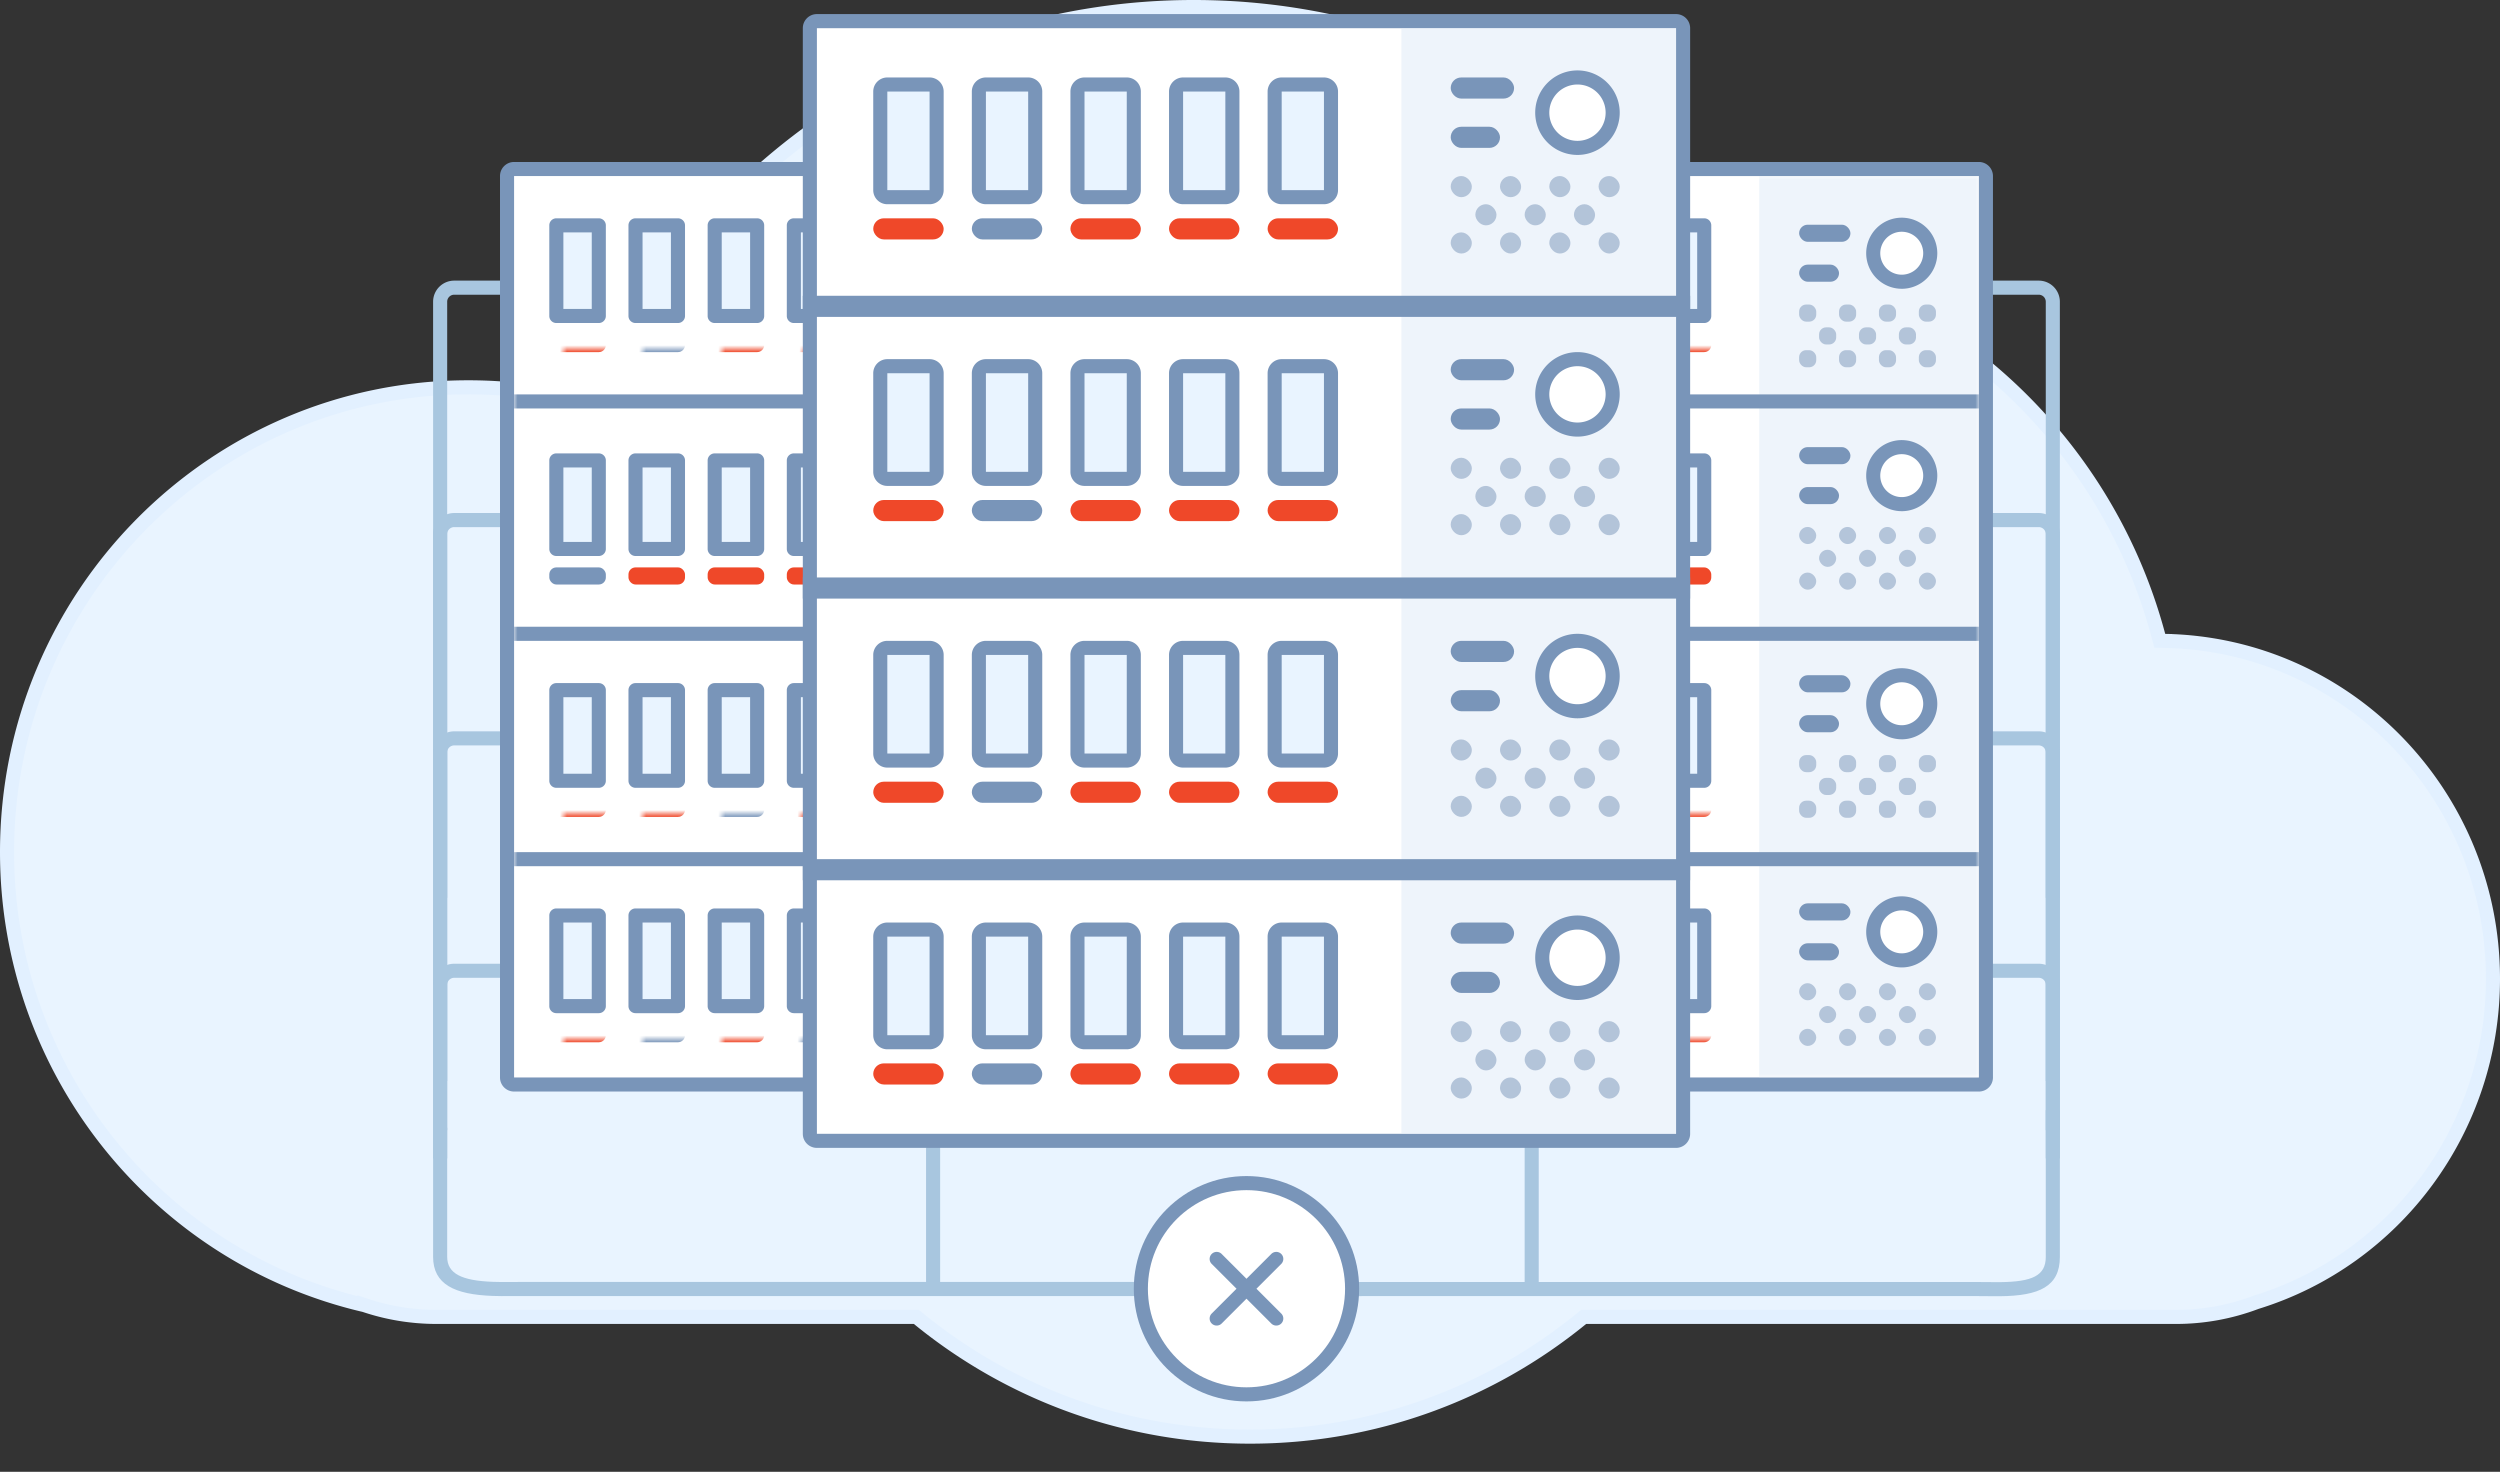 <svg xmlns="http://www.w3.org/2000/svg" xmlns:xlink="http://www.w3.org/1999/xlink" width="355" height="209" viewBox="0 0 355 209">
    <rect x="0" y="0" width="355" height="209" fill="#333333" stroke="none"/>
    <defs>
        <path id="a" d="M2 2v128h98V2z"/>
        <path id="c" d="M2 2v128h98V2z"/>
    </defs>
    <g fill="none" fill-rule="evenodd">
        <path fill="#E9F4FF" fill-rule="nonzero" stroke="#E2F0FF" stroke-width="2" d="M307.44 91.01l-.752-.016-.194-.727c-7.947-29.823-33.732-51.892-64.667-54.911l-.414-.04-.263-.323C223.686 13.631 197.628 1 169.5 1c-37.185 0-70.307 22.144-84.875 55.663l-.344.792-.833-.224A65.123 65.123 0 0 0 66.5 55C30.327 55 1 84.548 1 121c0 30.878 21.214 57.432 50.763 64.328A31.96 31.96 0 0 0 62 187h68.124l.277.226C143.604 198.01 160.09 204 177.5 204c17.409 0 33.896-5.989 47.1-16.774l.276-.226H309c3.923 0 7.748-.706 11.398-2.087C340.205 178.798 354 160.256 354 139c0-26.158-20.726-47.484-46.56-47.99z"/>
        <g fill-rule="nonzero">
            <g stroke="#A8C6DF" stroke-linecap="square" stroke-width="2">
                <path d="M70.41 40.849H64.5a2 2 0 0 0-2 2V126.5"/>
                <path d="M70.41 73.849H64.5a2 2 0 0 0-2 2V159.5"/>
                <path d="M70.41 104.849H64.5a2 2 0 0 0-2 2V152.5"/>
                <path d="M70.41 137.849H64.5a2 2 0 0 0-2 2V163.5"/>
            </g>
            <g stroke="#A8C6DF" stroke-linecap="square" stroke-width="2">
                <path d="M283.59 40.849h5.91a2 2 0 0 1 2 2V126.5"/>
                <path d="M283.59 73.849h5.91a2 2 0 0 1 2 2V159.5"/>
                <path d="M283.59 104.849h5.91a2 2 0 0 1 2 2V152.5"/>
                <path d="M283.59 137.849h5.91a2 2 0 0 1 2 2V163.5"/>
            </g>
            <path fill="#A8C6DF" d="M131.5 151.706h2V182.5h-2zM216.5 151.706h2V182.5h-2z"/>
            <path fill="#A8C6DF" d="M61.5 160.128h2v18.335c0 2.41 2.092 3.398 6.524 3.559.805.029 1.48.031 2.859.021.577-.004.792-.006 1.08-.006h87.191c2.399 0 3.474.026 4.799.154 5.592.54 8.913 2.788 8.913 7.738h-2c0-3.663-2.41-5.294-7.105-5.747-1.24-.12-2.27-.146-4.335-.145H73.963c-.28 0-.493.002-1.065.006-1.408.01-2.103.008-2.947-.023-5.395-.196-8.451-1.64-8.451-5.557v-18.335zM292.5 157.648h-2v20.842c0 2.659-1.924 3.53-6.511 3.575-.5.004-.918.002-1.793-.009-.675-.008-.944-.01-1.293-.01h-87.191c-2.398-.001-3.474.025-4.799.153-5.592.54-8.913 2.788-8.913 7.739h2c0-3.663 2.41-5.294 7.106-5.748 1.24-.12 2.27-.145 4.334-.144h87.463c.338 0 .602.002 1.27.01.889.01 1.316.014 1.835.008 5.564-.053 8.492-1.38 8.492-5.574v-20.842z"/>
            <path fill="#7995B9" d="M177 199c-8.837 0-16-7.163-16-16s7.163-16 16-16 16 7.163 16 16-7.163 16-16 16z"/>
            <path fill="#FFF" d="M177 197c7.732 0 14-6.268 14-14s-6.268-14-14-14-14 6.268-14 14 6.268 14 14 14z"/>
            <path fill="#7995B9" d="M178.414 183l3.536 3.536a1 1 0 0 1-1.414 1.414L177 184.414l-3.536 3.536a1 1 0 0 1-1.414-1.414l3.536-3.536-3.536-3.536a1 1 0 0 1 1.414-1.414l3.536 3.536 3.536-3.536a1 1 0 0 1 1.414 1.414L178.414 183z"/>
        </g>
        <g transform="translate(71 23)">
            <path fill="#7995B9" fill-rule="nonzero" d="M2 0h98a2 2 0 0 1 2 2v128a2 2 0 0 1-2 2H2a2 2 0 0 1-2-2V2a2 2 0 0 1 2-2z"/>
            <mask id="b" fill="#fff">
                <use xlink:href="#a"/>
            </mask>
            <use fill="#FFF" fill-rule="nonzero" xlink:href="#a"/>
            <path fill="#DFEAF8" fill-opacity=".5" fill-rule="nonzero" d="M68.81 2H100v128H68.81z" mask="url(#b)"/>
            <g mask="url(#b)">
                <g fill-rule="nonzero" transform="translate(74.476 39.49)">
                    <path fill="#7995B9" d="M14.571 10.098A5.048 5.048 0 0 1 9.524 5.05a5.048 5.048 0 1 1 5.047 5.05z"/>
                    <path fill="#FFF" d="M14.571 8.098a3.048 3.048 0 1 0-.001-6.097 3.048 3.048 0 0 0 .001 6.097z"/>
                    <rect width="7.286" height="2.429" y="1" fill="#7995B9" rx="1.215"/>
                    <rect width="5.667" height="2.429" y="6.669" fill="#7995B9" rx="1.215"/>
                    <g fill="#7995B9" opacity=".5" transform="translate(0 12.337)">
                        <rect width="2.429" height="2.429" rx="1.214"/>
                        <rect width="2.429" height="2.429" x="5.667" rx="1.214"/>
                        <rect width="2.429" height="2.429" x="11.333" rx="1.214"/>
                        <rect width="2.429" height="2.429" x="17" rx="1.214"/>
                        <rect width="2.429" height="2.429" y="6.479" rx="1.214"/>
                        <rect width="2.429" height="2.429" x="5.667" y="6.479" rx="1.214"/>
                        <rect width="2.429" height="2.429" x="11.333" y="6.479" rx="1.214"/>
                        <rect width="2.429" height="2.429" x="17" y="6.479" rx="1.214"/>
                        <rect width="2.429" height="2.429" x="2.833" y="3.239" rx="1.214"/>
                        <rect width="2.429" height="2.429" x="8.5" y="3.239" rx="1.214"/>
                        <rect width="2.429" height="2.429" x="14.167" y="3.239" rx="1.214"/>
                    </g>
                </g>
            </g>
            <g mask="url(#b)">
                <g fill-rule="nonzero" transform="translate(74.476 71.883)">
                    <path fill="#7995B9" d="M14.571 10.098A5.048 5.048 0 0 1 9.524 5.05a5.048 5.048 0 1 1 5.047 5.05z"/>
                    <path fill="#FFF" d="M14.571 8.098a3.048 3.048 0 1 0-.001-6.097 3.048 3.048 0 0 0 .001 6.097z"/>
                    <rect width="7.286" height="2.429" y="1" fill="#7995B9" rx="1.215"/>
                    <rect width="5.667" height="2.429" y="6.669" fill="#7995B9" rx="1.215"/>
                    <g fill="#7995B9" opacity=".5" transform="translate(0 12.337)">
                        <rect width="2.429" height="2.429" rx="1"/>
                        <rect width="2.429" height="2.429" x="5.667" rx="1"/>
                        <rect width="2.429" height="2.429" x="11.333" rx="1"/>
                        <rect width="2.429" height="2.429" x="17" rx="1"/>
                        <rect width="2.429" height="2.429" y="6.479" rx="1"/>
                        <rect width="2.429" height="2.429" x="5.667" y="6.479" rx="1"/>
                        <rect width="2.429" height="2.429" x="11.333" y="6.479" rx="1"/>
                        <rect width="2.429" height="2.429" x="17" y="6.479" rx="1"/>
                        <rect width="2.429" height="2.429" x="2.833" y="3.239" rx="1"/>
                        <rect width="2.429" height="2.429" x="8.5" y="3.239" rx="1"/>
                        <rect width="2.429" height="2.429" x="14.167" y="3.239" rx="1"/>
                    </g>
                </g>
            </g>
            <g mask="url(#b)">
                <g fill-rule="nonzero" transform="translate(74.476 104.276)">
                    <path fill="#7995B9" d="M14.571 10.098A5.048 5.048 0 0 1 9.524 5.05a5.048 5.048 0 1 1 5.047 5.05z"/>
                    <path fill="#FFF" d="M14.571 8.098a3.048 3.048 0 1 0-.001-6.097 3.048 3.048 0 0 0 .001 6.097z"/>
                    <rect width="7.286" height="2.429" y="1" fill="#7995B9" rx="1.215"/>
                    <rect width="5.667" height="2.429" y="6.669" fill="#7995B9" rx="1.215"/>
                    <g fill="#7995B9" opacity=".5" transform="translate(0 12.337)">
                        <rect width="2.429" height="2.429" rx="1.214"/>
                        <rect width="2.429" height="2.429" x="5.667" rx="1.214"/>
                        <rect width="2.429" height="2.429" x="11.333" rx="1.214"/>
                        <rect width="2.429" height="2.429" x="17" rx="1.214"/>
                        <rect width="2.429" height="2.429" y="6.479" rx="1.214"/>
                        <rect width="2.429" height="2.429" x="5.667" y="6.479" rx="1.214"/>
                        <rect width="2.429" height="2.429" x="11.333" y="6.479" rx="1.214"/>
                        <rect width="2.429" height="2.429" x="17" y="6.479" rx="1.214"/>
                        <rect width="2.429" height="2.429" x="2.833" y="3.239" rx="1.214"/>
                        <rect width="2.429" height="2.429" x="8.5" y="3.239" rx="1.214"/>
                        <rect width="2.429" height="2.429" x="14.167" y="3.239" rx="1.214"/>
                    </g>
                </g>
            </g>
            <g fill-rule="nonzero" mask="url(#b)">
                <g transform="translate(74.476 7.908)">
                    <path fill="#7995B9" d="M14.571 10.098A5.048 5.048 0 0 1 9.524 5.05a5.048 5.048 0 1 1 5.047 5.05z"/>
                    <path fill="#FFF" d="M14.571 8.098a3.048 3.048 0 1 0-.001-6.097 3.048 3.048 0 0 0 .001 6.097z"/>
                    <rect width="7.286" height="2.429" y="1" fill="#7995B9" rx="1.215"/>
                    <rect width="5.667" height="2.429" y="6.669" fill="#7995B9" rx="1.215"/>
                    <rect width="2.429" height="2.429" y="12.337" fill="#7995B9" opacity=".5" rx="1"/>
                    <rect width="2.429" height="2.429" x="5.667" y="12.337" fill="#7995B9" opacity=".5" rx="1"/>
                    <rect width="2.429" height="2.429" x="11.333" y="12.337" fill="#7995B9" opacity=".5" rx="1"/>
                    <rect width="2.429" height="2.429" x="17" y="12.337" fill="#7995B9" opacity=".5" rx="1"/>
                    <rect width="2.429" height="2.429" y="18.816" fill="#7995B9" opacity=".5" rx="1"/>
                    <rect width="2.429" height="2.429" x="5.667" y="18.816" fill="#7995B9" opacity=".5" rx="1"/>
                    <rect width="2.429" height="2.429" x="11.333" y="18.816" fill="#7995B9" opacity=".5" rx="1"/>
                    <rect width="2.429" height="2.429" x="17" y="18.816" fill="#7995B9" opacity=".5" rx="1"/>
                    <rect width="2.429" height="2.429" x="2.833" y="15.577" fill="#7995B9" opacity=".5" rx="1"/>
                    <rect width="2.429" height="2.429" x="8.5" y="15.577" fill="#7995B9" opacity=".5" rx="1"/>
                    <rect width="2.429" height="2.429" x="14.167" y="15.577" fill="#7995B9" opacity=".5" rx="1"/>
                </g>
            </g>
            <g fill-rule="nonzero" mask="url(#b)">
                <path fill="#7995B9" d="M8 8h6.03a1 1 0 0 1 1 1v12.87a1 1 0 0 1-1 1H8a1 1 0 0 1-1-1V9a1 1 0 0 1 1-1z"/>
                <path fill="#E9F4FF" d="M9 10v10.87h4.03V10z"/>
                <path fill="#7995B9" d="M19.242 8h6.03a1 1 0 0 1 1 1v12.87a1 1 0 0 1-1 1h-6.03a1 1 0 0 1-1-1V9a1 1 0 0 1 1-1z"/>
                <path fill="#E9F4FF" d="M20.242 10v10.87h4.03V10z"/>
                <path fill="#7995B9" d="M30.485 8h6.03a1 1 0 0 1 1 1v12.87a1 1 0 0 1-1 1h-6.03a1 1 0 0 1-1-1V9a1 1 0 0 1 1-1z"/>
                <path fill="#E9F4FF" d="M31.485 10v10.87h4.03V10z"/>
                <path fill="#7995B9" d="M41.727 8h6.03a1 1 0 0 1 1 1v12.87a1 1 0 0 1-1 1h-6.03a1 1 0 0 1-1-1V9a1 1 0 0 1 1-1z"/>
                <path fill="#E9F4FF" d="M42.727 10v10.87h4.03V10z"/>
                <path fill="#7995B9" d="M52.97 8H59a1 1 0 0 1 1 1v12.87a1 1 0 0 1-1 1h-6.03a1 1 0 0 1-1-1V9a1 1 0 0 1 1-1z"/>
                <path fill="#E9F4FF" d="M53.97 10v10.87H58V10z"/>
            </g>
            <rect width="8.03" height="2.478" x="7" y="24.522" fill="#EF4829" fill-rule="nonzero" mask="url(#b)" rx="1"/>
            <rect width="8.03" height="2.478" x="18.242" y="24.522" fill="#7995B9" fill-rule="nonzero" mask="url(#b)" rx="1"/>
            <rect width="8.03" height="2.478" x="29.485" y="24.522" fill="#EF4829" fill-rule="nonzero" mask="url(#b)" rx="1"/>
            <rect width="8.03" height="2.478" x="41" y="24.52" fill="#EF4829" fill-rule="nonzero" mask="url(#b)" rx="1"/>
            <rect width="8.03" height="2.478" x="51.97" y="24.52" fill="#EF4829" fill-rule="nonzero" mask="url(#b)" rx="1"/>
            <path fill="#7995B9" fill-rule="nonzero" d="M8 74h6.03a1 1 0 0 1 1 1v12.87a1 1 0 0 1-1 1H8a1 1 0 0 1-1-1V75a1 1 0 0 1 1-1z" mask="url(#b)"/>
            <path fill="#E9F4FF" fill-rule="nonzero" d="M9 76v10.87h4.03V76z" mask="url(#b)"/>
            <path fill="#7995B9" fill-rule="nonzero" d="M19.242 74h6.03a1 1 0 0 1 1 1v12.87a1 1 0 0 1-1 1h-6.03a1 1 0 0 1-1-1V75a1 1 0 0 1 1-1z" mask="url(#b)"/>
            <path fill="#E9F4FF" fill-rule="nonzero" d="M20.242 76v10.87h4.03V76z" mask="url(#b)"/>
            <path fill="#7995B9" fill-rule="nonzero" d="M30.485 74h6.03a1 1 0 0 1 1 1v12.87a1 1 0 0 1-1 1h-6.03a1 1 0 0 1-1-1V75a1 1 0 0 1 1-1z" mask="url(#b)"/>
            <path fill="#E9F4FF" fill-rule="nonzero" d="M31.485 86.87h4.03V76h-4.03z" mask="url(#b)"/>
            <path fill="#7995B9" fill-rule="nonzero" d="M41.727 74h6.03a1 1 0 0 1 1 1v12.87a1 1 0 0 1-1 1h-6.03a1 1 0 0 1-1-1V75a1 1 0 0 1 1-1z" mask="url(#b)"/>
            <path fill="#E9F4FF" fill-rule="nonzero" d="M42.727 86.87h4.03V76h-4.03z" mask="url(#b)"/>
            <path fill="#7995B9" fill-rule="nonzero" d="M52.97 74H59a1 1 0 0 1 1 1v12.87a1 1 0 0 1-1 1h-6.03a1 1 0 0 1-1-1V75a1 1 0 0 1 1-1z" mask="url(#b)"/>
            <path fill="#E9F4FF" fill-rule="nonzero" d="M53.97 76v10.87H58V76z" mask="url(#b)"/>
            <rect width="8.03" height="2.478" x="7" y="90.522" fill="#EF4829" fill-rule="nonzero" mask="url(#b)" rx="1"/>
            <rect width="8.03" height="2.478" x="18.242" y="90.522" fill="#EF4829" fill-rule="nonzero" mask="url(#b)" rx="1"/>
            <rect width="8.03" height="2.478" x="29.485" y="90.522" fill="#7995B9" fill-rule="nonzero" mask="url(#b)" rx="1"/>
            <rect width="8.03" height="2.478" x="40.727" y="90.522" fill="#EF4829" fill-rule="nonzero" mask="url(#b)" rx="1"/>
            <rect width="8.03" height="2.478" x="51.97" y="90.522" fill="#EF4829" fill-rule="nonzero" mask="url(#b)" rx="1"/>
            <g fill-rule="nonzero" mask="url(#b)">
                <g transform="translate(7 41.381)">
                    <path fill="#7995B9" d="M1 0h6.03a1 1 0 0 1 1 1v12.571a1 1 0 0 1-1 1H1a1 1 0 0 1-1-1V1a1 1 0 0 1 1-1z"/>
                    <path fill="#E9F4FF" d="M2 2v10.571h4.03V2z"/>
                    <path fill="#7995B9" d="M12.242 0h6.03a1 1 0 0 1 1 1v12.571a1 1 0 0 1-1 1h-6.03a1 1 0 0 1-1-1V1a1 1 0 0 1 1-1z"/>
                    <path fill="#E9F4FF" d="M13.242 12.571h4.03V2h-4.03z"/>
                    <path fill="#7995B9" d="M23.485 0h6.03a1 1 0 0 1 1 1v12.571a1 1 0 0 1-1 1h-6.03a1 1 0 0 1-1-1V1a1 1 0 0 1 1-1z"/>
                    <path fill="#E9F4FF" d="M24.485 12.571h4.03V2h-4.03z"/>
                    <path fill="#7995B9" d="M34.727 0h6.03a1 1 0 0 1 1 1v12.571a1 1 0 0 1-1 1h-6.03a1 1 0 0 1-1-1V1a1 1 0 0 1 1-1z"/>
                    <path fill="#E9F4FF" d="M35.727 2v10.571h4.03V2z"/>
                    <path fill="#7995B9" d="M45.97 0H52a1 1 0 0 1 1 1v12.571a1 1 0 0 1-1 1h-6.03a1 1 0 0 1-1-1V1a1 1 0 0 1 1-1z"/>
                    <path fill="#E9F4FF" d="M46.97 12.571H51V2h-4.03z"/>
                    <rect width="8.03" height="2.429" y="16.19" fill="#7995B9" rx="1"/>
                    <rect width="8.03" height="2.429" x="11.242" y="16.19" fill="#EF4829" rx="1"/>
                    <rect width="8.03" height="2.429" x="22.485" y="16.19" fill="#EF4829" rx="1"/>
                    <rect width="8.03" height="2.429" x="33.727" y="16.19" fill="#EF4829" rx="1"/>
                    <rect width="8.03" height="2.429" x="44.97" y="16.19" fill="#EF4829" rx="1"/>
                </g>
            </g>
            <path fill="#7995B9" fill-rule="nonzero" d="M0 33h102v2H0zM0 66h102v2H0zM0 98h102v2H0zM8 106h6.03a1 1 0 0 1 1 1v12.87a1 1 0 0 1-1 1H8a1 1 0 0 1-1-1V107a1 1 0 0 1 1-1z" mask="url(#b)"/>
            <path fill="#E9F4FF" fill-rule="nonzero" d="M9 108v10.87h4.03V108z" mask="url(#b)"/>
            <path fill="#7995B9" fill-rule="nonzero" d="M19.242 106h6.03a1 1 0 0 1 1 1v12.87a1 1 0 0 1-1 1h-6.03a1 1 0 0 1-1-1V107a1 1 0 0 1 1-1z" mask="url(#b)"/>
            <path fill="#E9F4FF" fill-rule="nonzero" d="M20.242 108v10.87h4.03V108z" mask="url(#b)"/>
            <path fill="#7995B9" fill-rule="nonzero" d="M30.485 106h6.03a1 1 0 0 1 1 1v12.87a1 1 0 0 1-1 1h-6.03a1 1 0 0 1-1-1V107a1 1 0 0 1 1-1z" mask="url(#b)"/>
            <path fill="#E9F4FF" fill-rule="nonzero" d="M31.485 118.87h4.03V108h-4.03z" mask="url(#b)"/>
            <path fill="#7995B9" fill-rule="nonzero" d="M41.727 106h6.03a1 1 0 0 1 1 1v12.87a1 1 0 0 1-1 1h-6.03a1 1 0 0 1-1-1V107a1 1 0 0 1 1-1z" mask="url(#b)"/>
            <path fill="#E9F4FF" fill-rule="nonzero" d="M42.727 118.87h4.03V108h-4.03z" mask="url(#b)"/>
            <path fill="#7995B9" fill-rule="nonzero" d="M52.97 106H59a1 1 0 0 1 1 1v12.87a1 1 0 0 1-1 1h-6.03a1 1 0 0 1-1-1V107a1 1 0 0 1 1-1z" mask="url(#b)"/>
            <path fill="#E9F4FF" fill-rule="nonzero" d="M53.97 108v10.87H58V108z" mask="url(#b)"/>
            <rect width="8.03" height="2.478" x="7" y="122.522" fill="#EF4829" fill-rule="nonzero" mask="url(#b)" rx="1"/>
            <rect width="8.03" height="2.478" x="18.242" y="122.522" fill="#7995B9" fill-rule="nonzero" mask="url(#b)" rx="1"/>
            <rect width="8.03" height="2.478" x="29.485" y="122.522" fill="#EF4829" fill-rule="nonzero" mask="url(#b)" rx="1"/>
            <rect width="8.03" height="2.478" x="40.727" y="122.522" fill="#7995B9" fill-rule="nonzero" mask="url(#b)" rx="1"/>
            <rect width="8.03" height="2.478" x="51.97" y="122.522" fill="#EF4829" fill-rule="nonzero" mask="url(#b)" rx="1"/>
        </g>
        <g transform="translate(181 23)">
            <path fill="#7995B9" fill-rule="nonzero" d="M2 0h98a2 2 0 0 1 2 2v128a2 2 0 0 1-2 2H2a2 2 0 0 1-2-2V2a2 2 0 0 1 2-2z"/>
            <mask id="d" fill="#fff">
                <use xlink:href="#c"/>
            </mask>
            <use fill="#FFF" fill-rule="nonzero" xlink:href="#c"/>
            <path fill="#DFEAF8" fill-opacity=".5" fill-rule="nonzero" d="M68.81 2H100v128H68.81z" mask="url(#d)"/>
            <g mask="url(#d)">
                <g fill-rule="nonzero" transform="translate(74.476 39.49)">
                    <path fill="#7995B9" d="M14.571 10.098A5.048 5.048 0 0 1 9.524 5.05a5.048 5.048 0 1 1 5.047 5.05z"/>
                    <path fill="#FFF" d="M14.571 8.098a3.048 3.048 0 1 0-.001-6.097 3.048 3.048 0 0 0 .001 6.097z"/>
                    <rect width="7.286" height="2.429" y="1" fill="#7995B9" rx="1.215"/>
                    <rect width="5.667" height="2.429" y="6.669" fill="#7995B9" rx="1.215"/>
                    <g fill="#7995B9" opacity=".5" transform="translate(0 12.337)">
                        <rect width="2.429" height="2.429" rx="1.214"/>
                        <rect width="2.429" height="2.429" x="5.667" rx="1.214"/>
                        <rect width="2.429" height="2.429" x="11.333" rx="1.214"/>
                        <rect width="2.429" height="2.429" x="17" rx="1.214"/>
                        <rect width="2.429" height="2.429" y="6.479" rx="1.214"/>
                        <rect width="2.429" height="2.429" x="5.667" y="6.479" rx="1.214"/>
                        <rect width="2.429" height="2.429" x="11.333" y="6.479" rx="1.214"/>
                        <rect width="2.429" height="2.429" x="17" y="6.479" rx="1.214"/>
                        <rect width="2.429" height="2.429" x="2.833" y="3.239" rx="1.214"/>
                        <rect width="2.429" height="2.429" x="8.5" y="3.239" rx="1.214"/>
                        <rect width="2.429" height="2.429" x="14.167" y="3.239" rx="1.214"/>
                    </g>
                </g>
            </g>
            <g mask="url(#d)">
                <g fill-rule="nonzero" transform="translate(74.476 71.883)">
                    <path fill="#7995B9" d="M14.571 10.098A5.048 5.048 0 0 1 9.524 5.05a5.048 5.048 0 1 1 5.047 5.05z"/>
                    <path fill="#FFF" d="M14.571 8.098a3.048 3.048 0 1 0-.001-6.097 3.048 3.048 0 0 0 .001 6.097z"/>
                    <rect width="7.286" height="2.429" y="1" fill="#7995B9" rx="1.215"/>
                    <rect width="5.667" height="2.429" y="6.669" fill="#7995B9" rx="1.215"/>
                    <g fill="#7995B9" opacity=".5" transform="translate(0 12.337)">
                        <rect width="2.429" height="2.429" rx="1"/>
                        <rect width="2.429" height="2.429" x="5.667" rx="1"/>
                        <rect width="2.429" height="2.429" x="11.333" rx="1"/>
                        <rect width="2.429" height="2.429" x="17" rx="1"/>
                        <rect width="2.429" height="2.429" y="6.479" rx="1"/>
                        <rect width="2.429" height="2.429" x="5.667" y="6.479" rx="1"/>
                        <rect width="2.429" height="2.429" x="11.333" y="6.479" rx="1"/>
                        <rect width="2.429" height="2.429" x="17" y="6.479" rx="1"/>
                        <rect width="2.429" height="2.429" x="2.833" y="3.239" rx="1"/>
                        <rect width="2.429" height="2.429" x="8.5" y="3.239" rx="1"/>
                        <rect width="2.429" height="2.429" x="14.167" y="3.239" rx="1"/>
                    </g>
                </g>
            </g>
            <g mask="url(#d)">
                <g fill-rule="nonzero" transform="translate(74.476 104.276)">
                    <path fill="#7995B9" d="M14.571 10.098A5.048 5.048 0 0 1 9.524 5.05a5.048 5.048 0 1 1 5.047 5.05z"/>
                    <path fill="#FFF" d="M14.571 8.098a3.048 3.048 0 1 0-.001-6.097 3.048 3.048 0 0 0 .001 6.097z"/>
                    <rect width="7.286" height="2.429" y="1" fill="#7995B9" rx="1.215"/>
                    <rect width="5.667" height="2.429" y="6.669" fill="#7995B9" rx="1.215"/>
                    <g fill="#7995B9" opacity=".5" transform="translate(0 12.337)">
                        <rect width="2.429" height="2.429" rx="1.214"/>
                        <rect width="2.429" height="2.429" x="5.667" rx="1.214"/>
                        <rect width="2.429" height="2.429" x="11.333" rx="1.214"/>
                        <rect width="2.429" height="2.429" x="17" rx="1.214"/>
                        <rect width="2.429" height="2.429" y="6.479" rx="1.214"/>
                        <rect width="2.429" height="2.429" x="5.667" y="6.479" rx="1.214"/>
                        <rect width="2.429" height="2.429" x="11.333" y="6.479" rx="1.214"/>
                        <rect width="2.429" height="2.429" x="17" y="6.479" rx="1.214"/>
                        <rect width="2.429" height="2.429" x="2.833" y="3.239" rx="1.214"/>
                        <rect width="2.429" height="2.429" x="8.5" y="3.239" rx="1.214"/>
                        <rect width="2.429" height="2.429" x="14.167" y="3.239" rx="1.214"/>
                    </g>
                </g>
            </g>
            <g fill-rule="nonzero" mask="url(#d)">
                <g transform="translate(74.476 7.908)">
                    <path fill="#7995B9" d="M14.571 10.098A5.048 5.048 0 0 1 9.524 5.05a5.048 5.048 0 1 1 5.047 5.05z"/>
                    <path fill="#FFF" d="M14.571 8.098a3.048 3.048 0 1 0-.001-6.097 3.048 3.048 0 0 0 .001 6.097z"/>
                    <rect width="7.286" height="2.429" y="1" fill="#7995B9" rx="1.215"/>
                    <rect width="5.667" height="2.429" y="6.669" fill="#7995B9" rx="1.215"/>
                    <rect width="2.429" height="2.429" y="12.337" fill="#7995B9" opacity=".5" rx="1"/>
                    <rect width="2.429" height="2.429" x="5.667" y="12.337" fill="#7995B9" opacity=".5" rx="1"/>
                    <rect width="2.429" height="2.429" x="11.333" y="12.337" fill="#7995B9" opacity=".5" rx="1"/>
                    <rect width="2.429" height="2.429" x="17" y="12.337" fill="#7995B9" opacity=".5" rx="1"/>
                    <rect width="2.429" height="2.429" y="18.816" fill="#7995B9" opacity=".5" rx="1"/>
                    <rect width="2.429" height="2.429" x="5.667" y="18.816" fill="#7995B9" opacity=".5" rx="1"/>
                    <rect width="2.429" height="2.429" x="11.333" y="18.816" fill="#7995B9" opacity=".5" rx="1"/>
                    <rect width="2.429" height="2.429" x="17" y="18.816" fill="#7995B9" opacity=".5" rx="1"/>
                    <rect width="2.429" height="2.429" x="2.833" y="15.577" fill="#7995B9" opacity=".5" rx="1"/>
                    <rect width="2.429" height="2.429" x="8.5" y="15.577" fill="#7995B9" opacity=".5" rx="1"/>
                    <rect width="2.429" height="2.429" x="14.167" y="15.577" fill="#7995B9" opacity=".5" rx="1"/>
                </g>
            </g>
            <g fill-rule="nonzero" mask="url(#d)">
                <path fill="#7995B9" d="M10 8h6.03a1 1 0 0 1 1 1v12.87a1 1 0 0 1-1 1H10a1 1 0 0 1-1-1V9a1 1 0 0 1 1-1z"/>
                <path fill="#E9F4FF" d="M11 10v10.87h4.03V10z"/>
                <path fill="#7995B9" d="M21.242 8h6.03a1 1 0 0 1 1 1v12.87a1 1 0 0 1-1 1h-6.03a1 1 0 0 1-1-1V9a1 1 0 0 1 1-1z"/>
                <path fill="#E9F4FF" d="M22.242 10v10.87h4.03V10z"/>
                <path fill="#7995B9" d="M32.485 8h6.03a1 1 0 0 1 1 1v12.87a1 1 0 0 1-1 1h-6.03a1 1 0 0 1-1-1V9a1 1 0 0 1 1-1z"/>
                <path fill="#E9F4FF" d="M33.485 10v10.87h4.03V10z"/>
                <path fill="#7995B9" d="M43.727 8h6.03a1 1 0 0 1 1 1v12.87a1 1 0 0 1-1 1h-6.03a1 1 0 0 1-1-1V9a1 1 0 0 1 1-1z"/>
                <path fill="#E9F4FF" d="M44.727 10v10.87h4.03V10z"/>
                <path fill="#7995B9" d="M54.97 8H61a1 1 0 0 1 1 1v12.87a1 1 0 0 1-1 1h-6.03a1 1 0 0 1-1-1V9a1 1 0 0 1 1-1z"/>
                <path fill="#E9F4FF" d="M55.97 10v10.87H60V10z"/>
            </g>
            <rect width="8.03" height="2.478" x="9" y="24.522" fill="#EF4829" fill-rule="nonzero" mask="url(#d)" rx="1"/>
            <rect width="8.03" height="2.478" x="20.242" y="24.522" fill="#7995B9" fill-rule="nonzero" mask="url(#d)" rx="1"/>
            <rect width="8.03" height="2.478" x="31.485" y="24.522" fill="#EF4829" fill-rule="nonzero" mask="url(#d)" rx="1"/>
            <rect width="8.03" height="2.478" x="43" y="24.52" fill="#EF4829" fill-rule="nonzero" mask="url(#d)" rx="1"/>
            <rect width="8.03" height="2.478" x="53.97" y="24.52" fill="#EF4829" fill-rule="nonzero" mask="url(#d)" rx="1"/>
            <path fill="#7995B9" fill-rule="nonzero" d="M10 74h6.03a1 1 0 0 1 1 1v12.87a1 1 0 0 1-1 1H10a1 1 0 0 1-1-1V75a1 1 0 0 1 1-1z" mask="url(#d)"/>
            <path fill="#E9F4FF" fill-rule="nonzero" d="M11 76v10.87h4.03V76z" mask="url(#d)"/>
            <path fill="#7995B9" fill-rule="nonzero" d="M21.242 74h6.03a1 1 0 0 1 1 1v12.87a1 1 0 0 1-1 1h-6.03a1 1 0 0 1-1-1V75a1 1 0 0 1 1-1z" mask="url(#d)"/>
            <path fill="#E9F4FF" fill-rule="nonzero" d="M22.242 76v10.87h4.03V76z" mask="url(#d)"/>
            <path fill="#7995B9" fill-rule="nonzero" d="M32.485 74h6.03a1 1 0 0 1 1 1v12.87a1 1 0 0 1-1 1h-6.03a1 1 0 0 1-1-1V75a1 1 0 0 1 1-1z" mask="url(#d)"/>
            <path fill="#E9F4FF" fill-rule="nonzero" d="M33.485 86.87h4.03V76h-4.03z" mask="url(#d)"/>
            <path fill="#7995B9" fill-rule="nonzero" d="M43.727 74h6.03a1 1 0 0 1 1 1v12.87a1 1 0 0 1-1 1h-6.03a1 1 0 0 1-1-1V75a1 1 0 0 1 1-1z" mask="url(#d)"/>
            <path fill="#E9F4FF" fill-rule="nonzero" d="M44.727 86.87h4.03V76h-4.03z" mask="url(#d)"/>
            <path fill="#7995B9" fill-rule="nonzero" d="M54.97 74H61a1 1 0 0 1 1 1v12.87a1 1 0 0 1-1 1h-6.03a1 1 0 0 1-1-1V75a1 1 0 0 1 1-1z" mask="url(#d)"/>
            <path fill="#E9F4FF" fill-rule="nonzero" d="M55.97 76v10.87H60V76z" mask="url(#d)"/>
            <rect width="8.03" height="2.478" x="9" y="90.522" fill="#EF4829" fill-rule="nonzero" mask="url(#d)" rx="1"/>
            <rect width="8.03" height="2.478" x="20.242" y="90.522" fill="#EF4829" fill-rule="nonzero" mask="url(#d)" rx="1"/>
            <rect width="8.03" height="2.478" x="31.485" y="90.522" fill="#7995B9" fill-rule="nonzero" mask="url(#d)" rx="1"/>
            <rect width="8.03" height="2.478" x="42.727" y="90.522" fill="#EF4829" fill-rule="nonzero" mask="url(#d)" rx="1"/>
            <rect width="8.03" height="2.478" x="53.97" y="90.522" fill="#EF4829" fill-rule="nonzero" mask="url(#d)" rx="1"/>
            <g fill-rule="nonzero" mask="url(#d)">
                <g transform="translate(9 41.381)">
                    <path fill="#7995B9" d="M1 0h6.03a1 1 0 0 1 1 1v12.571a1 1 0 0 1-1 1H1a1 1 0 0 1-1-1V1a1 1 0 0 1 1-1z"/>
                    <path fill="#E9F4FF" d="M2 2v10.571h4.03V2z"/>
                    <path fill="#7995B9" d="M12.242 0h6.03a1 1 0 0 1 1 1v12.571a1 1 0 0 1-1 1h-6.03a1 1 0 0 1-1-1V1a1 1 0 0 1 1-1z"/>
                    <path fill="#E9F4FF" d="M13.242 12.571h4.03V2h-4.03z"/>
                    <path fill="#7995B9" d="M23.485 0h6.03a1 1 0 0 1 1 1v12.571a1 1 0 0 1-1 1h-6.03a1 1 0 0 1-1-1V1a1 1 0 0 1 1-1z"/>
                    <path fill="#E9F4FF" d="M24.485 12.571h4.03V2h-4.03z"/>
                    <path fill="#7995B9" d="M34.727 0h6.03a1 1 0 0 1 1 1v12.571a1 1 0 0 1-1 1h-6.03a1 1 0 0 1-1-1V1a1 1 0 0 1 1-1z"/>
                    <path fill="#E9F4FF" d="M35.727 2v10.571h4.03V2z"/>
                    <path fill="#7995B9" d="M45.97 0H52a1 1 0 0 1 1 1v12.571a1 1 0 0 1-1 1h-6.03a1 1 0 0 1-1-1V1a1 1 0 0 1 1-1z"/>
                    <path fill="#E9F4FF" d="M46.97 12.571H51V2h-4.03z"/>
                    <rect width="8.03" height="2.429" y="16.19" fill="#7995B9" rx="1"/>
                    <rect width="8.03" height="2.429" x="11.242" y="16.19" fill="#EF4829" rx="1"/>
                    <rect width="8.03" height="2.429" x="22.485" y="16.19" fill="#EF4829" rx="1"/>
                    <rect width="8.03" height="2.429" x="33.727" y="16.19" fill="#EF4829" rx="1"/>
                    <rect width="8.03" height="2.429" x="44.97" y="16.19" fill="#EF4829" rx="1"/>
                </g>
            </g>
            <path fill="#7995B9" fill-rule="nonzero" d="M0 33h102v2H0zM0 66h102v2H0zM0 98h102v2H0zM10 106h6.03a1 1 0 0 1 1 1v12.87a1 1 0 0 1-1 1H10a1 1 0 0 1-1-1V107a1 1 0 0 1 1-1z" mask="url(#d)"/>
            <path fill="#E9F4FF" fill-rule="nonzero" d="M11 108v10.87h4.03V108z" mask="url(#d)"/>
            <path fill="#7995B9" fill-rule="nonzero" d="M21.242 106h6.03a1 1 0 0 1 1 1v12.87a1 1 0 0 1-1 1h-6.03a1 1 0 0 1-1-1V107a1 1 0 0 1 1-1z" mask="url(#d)"/>
            <path fill="#E9F4FF" fill-rule="nonzero" d="M22.242 108v10.87h4.03V108z" mask="url(#d)"/>
            <path fill="#7995B9" fill-rule="nonzero" d="M32.485 106h6.03a1 1 0 0 1 1 1v12.87a1 1 0 0 1-1 1h-6.03a1 1 0 0 1-1-1V107a1 1 0 0 1 1-1z" mask="url(#d)"/>
            <path fill="#E9F4FF" fill-rule="nonzero" d="M33.485 118.87h4.03V108h-4.03z" mask="url(#d)"/>
            <path fill="#7995B9" fill-rule="nonzero" d="M43.727 106h6.03a1 1 0 0 1 1 1v12.87a1 1 0 0 1-1 1h-6.03a1 1 0 0 1-1-1V107a1 1 0 0 1 1-1z" mask="url(#d)"/>
            <path fill="#E9F4FF" fill-rule="nonzero" d="M44.727 118.87h4.03V108h-4.03z" mask="url(#d)"/>
            <path fill="#7995B9" fill-rule="nonzero" d="M54.97 106H61a1 1 0 0 1 1 1v12.87a1 1 0 0 1-1 1h-6.03a1 1 0 0 1-1-1V107a1 1 0 0 1 1-1z" mask="url(#d)"/>
            <path fill="#E9F4FF" fill-rule="nonzero" d="M55.97 108v10.87H60V108z" mask="url(#d)"/>
            <rect width="8.03" height="2.478" x="9" y="122.522" fill="#EF4829" fill-rule="nonzero" mask="url(#d)" rx="1"/>
            <rect width="8.03" height="2.478" x="20.242" y="122.522" fill="#7995B9" fill-rule="nonzero" mask="url(#d)" rx="1"/>
            <rect width="8.03" height="2.478" x="31.485" y="122.522" fill="#EF4829" fill-rule="nonzero" mask="url(#d)" rx="1"/>
            <rect width="8.03" height="2.478" x="42.727" y="122.522" fill="#7995B9" fill-rule="nonzero" mask="url(#d)" rx="1"/>
            <rect width="8.03" height="2.478" x="53.97" y="122.522" fill="#EF4829" fill-rule="nonzero" mask="url(#d)" rx="1"/>
        </g>
        <path fill="#7995B9" fill-rule="nonzero" d="M116 2h122a2 2 0 0 1 2 2v157a2 2 0 0 1-2 2H116a2 2 0 0 1-2-2V4a2 2 0 0 1 2-2z"/>
        <path fill="#FFF" fill-rule="nonzero" d="M116 4v157h122V4z"/>
        <path fill="#DFEAF8" fill-opacity=".5" fill-rule="nonzero" d="M199 4h39v157h-39z"/>
        <g fill-rule="nonzero">
            <path fill="#7995B9" d="M126 11h6a2 2 0 0 1 2 2v14a2 2 0 0 1-2 2h-6a2 2 0 0 1-2-2V13a2 2 0 0 1 2-2z"/>
            <path fill="#E9F4FF" d="M126 13v14h6V13z"/>
            <path fill="#7995B9" d="M140 11h6a2 2 0 0 1 2 2v14a2 2 0 0 1-2 2h-6a2 2 0 0 1-2-2V13a2 2 0 0 1 2-2z"/>
            <path fill="#E9F4FF" d="M140 13v14h6V13z"/>
            <path fill="#7995B9" d="M154 11h6a2 2 0 0 1 2 2v14a2 2 0 0 1-2 2h-6a2 2 0 0 1-2-2V13a2 2 0 0 1 2-2z"/>
            <path fill="#E9F4FF" d="M154 13v14h6V13z"/>
            <path fill="#7995B9" d="M168 11h6a2 2 0 0 1 2 2v14a2 2 0 0 1-2 2h-6a2 2 0 0 1-2-2V13a2 2 0 0 1 2-2z"/>
            <path fill="#E9F4FF" d="M168 13v14h6V13z"/>
            <path fill="#7995B9" d="M182 11h6a2 2 0 0 1 2 2v14a2 2 0 0 1-2 2h-6a2 2 0 0 1-2-2V13a2 2 0 0 1 2-2z"/>
            <path fill="#E9F4FF" d="M182 13v14h6V13z"/>
            <g transform="translate(124 31)">
                <rect width="10" height="3" fill="#EF4829" rx="1.5"/>
                <rect width="10" height="3" x="14" fill="#7995B9" rx="1.5"/>
                <rect width="10" height="3" x="28" fill="#EF4829" rx="1.5"/>
                <rect width="10" height="3" x="42" fill="#EF4829" rx="1.5"/>
                <rect width="10" height="3" x="56" fill="#EF4829" rx="1.5"/>
            </g>
            <g transform="translate(206 10)">
                <path fill="#7995B9" d="M18 12a6 6 0 1 1 0-12 6 6 0 0 1 0 12z"/>
                <path fill="#FFF" d="M18 10a4 4 0 1 0 0-8 4 4 0 0 0 0 8z"/>
                <rect width="9" height="3" y="1" fill="#7995B9" rx="1.5"/>
                <rect width="7" height="3" y="8" fill="#7995B9" rx="1.5"/>
                <rect width="3" height="3" y="15" fill="#7995B9" opacity=".5" rx="1.5"/>
                <rect width="3" height="3" x="7" y="15" fill="#7995B9" opacity=".5" rx="1.5"/>
                <rect width="3" height="3" x="14" y="15" fill="#7995B9" opacity=".5" rx="1.5"/>
                <rect width="3" height="3" x="21" y="15" fill="#7995B9" opacity=".5" rx="1.5"/>
                <rect width="3" height="3" y="23" fill="#7995B9" opacity=".5" rx="1.5"/>
                <rect width="3" height="3" x="7" y="23" fill="#7995B9" opacity=".5" rx="1.5"/>
                <rect width="3" height="3" x="14" y="23" fill="#7995B9" opacity=".5" rx="1.5"/>
                <rect width="3" height="3" x="21" y="23" fill="#7995B9" opacity=".5" rx="1.5"/>
                <rect width="3" height="3" x="3.5" y="19" fill="#7995B9" opacity=".5" rx="1.5"/>
                <rect width="3" height="3" x="10.5" y="19" fill="#7995B9" opacity=".5" rx="1.5"/>
                <rect width="3" height="3" x="17.5" y="19" fill="#7995B9" opacity=".5" rx="1.5"/>
            </g>
        </g>
        <g fill-rule="nonzero">
            <path fill="#7995B9" d="M126 51h6a2 2 0 0 1 2 2v14a2 2 0 0 1-2 2h-6a2 2 0 0 1-2-2V53a2 2 0 0 1 2-2z"/>
            <path fill="#E9F4FF" d="M126 53v14h6V53z"/>
            <path fill="#7995B9" d="M140 51h6a2 2 0 0 1 2 2v14a2 2 0 0 1-2 2h-6a2 2 0 0 1-2-2V53a2 2 0 0 1 2-2z"/>
            <path fill="#E9F4FF" d="M140 53v14h6V53z"/>
            <path fill="#7995B9" d="M154 51h6a2 2 0 0 1 2 2v14a2 2 0 0 1-2 2h-6a2 2 0 0 1-2-2V53a2 2 0 0 1 2-2z"/>
            <path fill="#E9F4FF" d="M154 53v14h6V53z"/>
            <path fill="#7995B9" d="M168 51h6a2 2 0 0 1 2 2v14a2 2 0 0 1-2 2h-6a2 2 0 0 1-2-2V53a2 2 0 0 1 2-2z"/>
            <path fill="#E9F4FF" d="M168 53v14h6V53z"/>
            <path fill="#7995B9" d="M182 51h6a2 2 0 0 1 2 2v14a2 2 0 0 1-2 2h-6a2 2 0 0 1-2-2V53a2 2 0 0 1 2-2z"/>
            <path fill="#E9F4FF" d="M182 53v14h6V53z"/>
            <g transform="translate(124 71)">
                <rect width="10" height="3" fill="#EF4829" rx="1.5"/>
                <rect width="10" height="3" x="14" fill="#7995B9" rx="1.5"/>
                <rect width="10" height="3" x="28" fill="#EF4829" rx="1.5"/>
                <rect width="10" height="3" x="42" fill="#EF4829" rx="1.5"/>
                <rect width="10" height="3" x="56" fill="#EF4829" rx="1.5"/>
            </g>
            <g transform="translate(206 50)">
                <path fill="#7995B9" d="M18 12a6 6 0 1 1 0-12 6 6 0 0 1 0 12z"/>
                <path fill="#FFF" d="M18 10a4 4 0 1 0 0-8 4 4 0 0 0 0 8z"/>
                <rect width="9" height="3" y="1" fill="#7995B9" rx="1.5"/>
                <rect width="7" height="3" y="8" fill="#7995B9" rx="1.5"/>
                <rect width="3" height="3" y="15" fill="#7995B9" opacity=".5" rx="1.5"/>
                <rect width="3" height="3" x="7" y="15" fill="#7995B9" opacity=".5" rx="1.5"/>
                <rect width="3" height="3" x="14" y="15" fill="#7995B9" opacity=".5" rx="1.5"/>
                <rect width="3" height="3" x="21" y="15" fill="#7995B9" opacity=".5" rx="1.5"/>
                <rect width="3" height="3" y="23" fill="#7995B9" opacity=".5" rx="1.5"/>
                <rect width="3" height="3" x="7" y="23" fill="#7995B9" opacity=".5" rx="1.5"/>
                <rect width="3" height="3" x="14" y="23" fill="#7995B9" opacity=".5" rx="1.5"/>
                <rect width="3" height="3" x="21" y="23" fill="#7995B9" opacity=".5" rx="1.5"/>
                <rect width="3" height="3" x="3.5" y="19" fill="#7995B9" opacity=".5" rx="1.5"/>
                <rect width="3" height="3" x="10.5" y="19" fill="#7995B9" opacity=".5" rx="1.5"/>
                <rect width="3" height="3" x="17.5" y="19" fill="#7995B9" opacity=".5" rx="1.5"/>
            </g>
        </g>
        <g fill-rule="nonzero">
            <path fill="#7995B9" d="M126 91h6a2 2 0 0 1 2 2v14a2 2 0 0 1-2 2h-6a2 2 0 0 1-2-2V93a2 2 0 0 1 2-2z"/>
            <path fill="#E9F4FF" d="M126 93v14h6V93z"/>
            <path fill="#7995B9" d="M140 91h6a2 2 0 0 1 2 2v14a2 2 0 0 1-2 2h-6a2 2 0 0 1-2-2V93a2 2 0 0 1 2-2z"/>
            <path fill="#E9F4FF" d="M140 93v14h6V93z"/>
            <path fill="#7995B9" d="M154 91h6a2 2 0 0 1 2 2v14a2 2 0 0 1-2 2h-6a2 2 0 0 1-2-2V93a2 2 0 0 1 2-2z"/>
            <path fill="#E9F4FF" d="M154 93v14h6V93z"/>
            <path fill="#7995B9" d="M168 91h6a2 2 0 0 1 2 2v14a2 2 0 0 1-2 2h-6a2 2 0 0 1-2-2V93a2 2 0 0 1 2-2z"/>
            <path fill="#E9F4FF" d="M168 93v14h6V93z"/>
            <path fill="#7995B9" d="M182 91h6a2 2 0 0 1 2 2v14a2 2 0 0 1-2 2h-6a2 2 0 0 1-2-2V93a2 2 0 0 1 2-2z"/>
            <path fill="#E9F4FF" d="M182 93v14h6V93z"/>
            <g transform="translate(124 111)">
                <rect width="10" height="3" fill="#EF4829" rx="1.5"/>
                <rect width="10" height="3" x="14" fill="#7995B9" rx="1.5"/>
                <rect width="10" height="3" x="28" fill="#EF4829" rx="1.5"/>
                <rect width="10" height="3" x="42" fill="#EF4829" rx="1.5"/>
                <rect width="10" height="3" x="56" fill="#EF4829" rx="1.5"/>
            </g>
            <g transform="translate(206 90)">
                <path fill="#7995B9" d="M18 12a6 6 0 1 1 0-12 6 6 0 0 1 0 12z"/>
                <path fill="#FFF" d="M18 10a4 4 0 1 0 0-8 4 4 0 0 0 0 8z"/>
                <rect width="9" height="3" y="1" fill="#7995B9" rx="1.5"/>
                <rect width="7" height="3" y="8" fill="#7995B9" rx="1.5"/>
                <rect width="3" height="3" y="15" fill="#7995B9" opacity=".5" rx="1.5"/>
                <rect width="3" height="3" x="7" y="15" fill="#7995B9" opacity=".5" rx="1.5"/>
                <rect width="3" height="3" x="14" y="15" fill="#7995B9" opacity=".5" rx="1.5"/>
                <rect width="3" height="3" x="21" y="15" fill="#7995B9" opacity=".5" rx="1.5"/>
                <rect width="3" height="3" y="23" fill="#7995B9" opacity=".5" rx="1.5"/>
                <rect width="3" height="3" x="7" y="23" fill="#7995B9" opacity=".5" rx="1.5"/>
                <rect width="3" height="3" x="14" y="23" fill="#7995B9" opacity=".5" rx="1.5"/>
                <rect width="3" height="3" x="21" y="23" fill="#7995B9" opacity=".5" rx="1.5"/>
                <rect width="3" height="3" x="3.5" y="19" fill="#7995B9" opacity=".5" rx="1.5"/>
                <rect width="3" height="3" x="10.5" y="19" fill="#7995B9" opacity=".5" rx="1.5"/>
                <rect width="3" height="3" x="17.5" y="19" fill="#7995B9" opacity=".5" rx="1.5"/>
            </g>
        </g>
        <g fill-rule="nonzero">
            <path fill="#7995B9" d="M126 131h6a2 2 0 0 1 2 2v14a2 2 0 0 1-2 2h-6a2 2 0 0 1-2-2v-14a2 2 0 0 1 2-2z"/>
            <path fill="#E9F4FF" d="M126 133v14h6v-14z"/>
            <path fill="#7995B9" d="M140 131h6a2 2 0 0 1 2 2v14a2 2 0 0 1-2 2h-6a2 2 0 0 1-2-2v-14a2 2 0 0 1 2-2z"/>
            <path fill="#E9F4FF" d="M140 133v14h6v-14z"/>
            <path fill="#7995B9" d="M154 131h6a2 2 0 0 1 2 2v14a2 2 0 0 1-2 2h-6a2 2 0 0 1-2-2v-14a2 2 0 0 1 2-2z"/>
            <path fill="#E9F4FF" d="M154 133v14h6v-14z"/>
            <path fill="#7995B9" d="M168 131h6a2 2 0 0 1 2 2v14a2 2 0 0 1-2 2h-6a2 2 0 0 1-2-2v-14a2 2 0 0 1 2-2z"/>
            <path fill="#E9F4FF" d="M168 133v14h6v-14z"/>
            <path fill="#7995B9" d="M182 131h6a2 2 0 0 1 2 2v14a2 2 0 0 1-2 2h-6a2 2 0 0 1-2-2v-14a2 2 0 0 1 2-2z"/>
            <path fill="#E9F4FF" d="M182 133v14h6v-14z"/>
            <g transform="translate(124 151)">
                <rect width="10" height="3" fill="#EF4829" rx="1.5"/>
                <rect width="10" height="3" x="14" fill="#7995B9" rx="1.5"/>
                <rect width="10" height="3" x="28" fill="#EF4829" rx="1.5"/>
                <rect width="10" height="3" x="42" fill="#EF4829" rx="1.5"/>
                <rect width="10" height="3" x="56" fill="#EF4829" rx="1.5"/>
            </g>
            <g transform="translate(206 130)">
                <path fill="#7995B9" d="M18 12a6 6 0 1 1 0-12 6 6 0 0 1 0 12z"/>
                <path fill="#FFF" d="M18 10a4 4 0 1 0 0-8 4 4 0 0 0 0 8z"/>
                <rect width="9" height="3" y="1" fill="#7995B9" rx="1.5"/>
                <rect width="7" height="3" y="8" fill="#7995B9" rx="1.5"/>
                <rect width="3" height="3" y="15" fill="#7995B9" opacity=".5" rx="1.5"/>
                <rect width="3" height="3" x="7" y="15" fill="#7995B9" opacity=".5" rx="1.5"/>
                <rect width="3" height="3" x="14" y="15" fill="#7995B9" opacity=".5" rx="1.5"/>
                <rect width="3" height="3" x="21" y="15" fill="#7995B9" opacity=".5" rx="1.5"/>
                <rect width="3" height="3" y="23" fill="#7995B9" opacity=".5" rx="1.5"/>
                <rect width="3" height="3" x="7" y="23" fill="#7995B9" opacity=".5" rx="1.5"/>
                <rect width="3" height="3" x="14" y="23" fill="#7995B9" opacity=".5" rx="1.5"/>
                <rect width="3" height="3" x="21" y="23" fill="#7995B9" opacity=".5" rx="1.5"/>
                <rect width="3" height="3" x="3.5" y="19" fill="#7995B9" opacity=".5" rx="1.5"/>
                <rect width="3" height="3" x="10.5" y="19" fill="#7995B9" opacity=".5" rx="1.5"/>
                <rect width="3" height="3" x="17.5" y="19" fill="#7995B9" opacity=".5" rx="1.5"/>
            </g>
        </g>
        <path fill-rule="nonzero" stroke="#7995B9" stroke-width="2" d="M115 43h124v1H115zM115 83h124v1H115zM115 123h124v1H115z"/>
    </g>
</svg>
